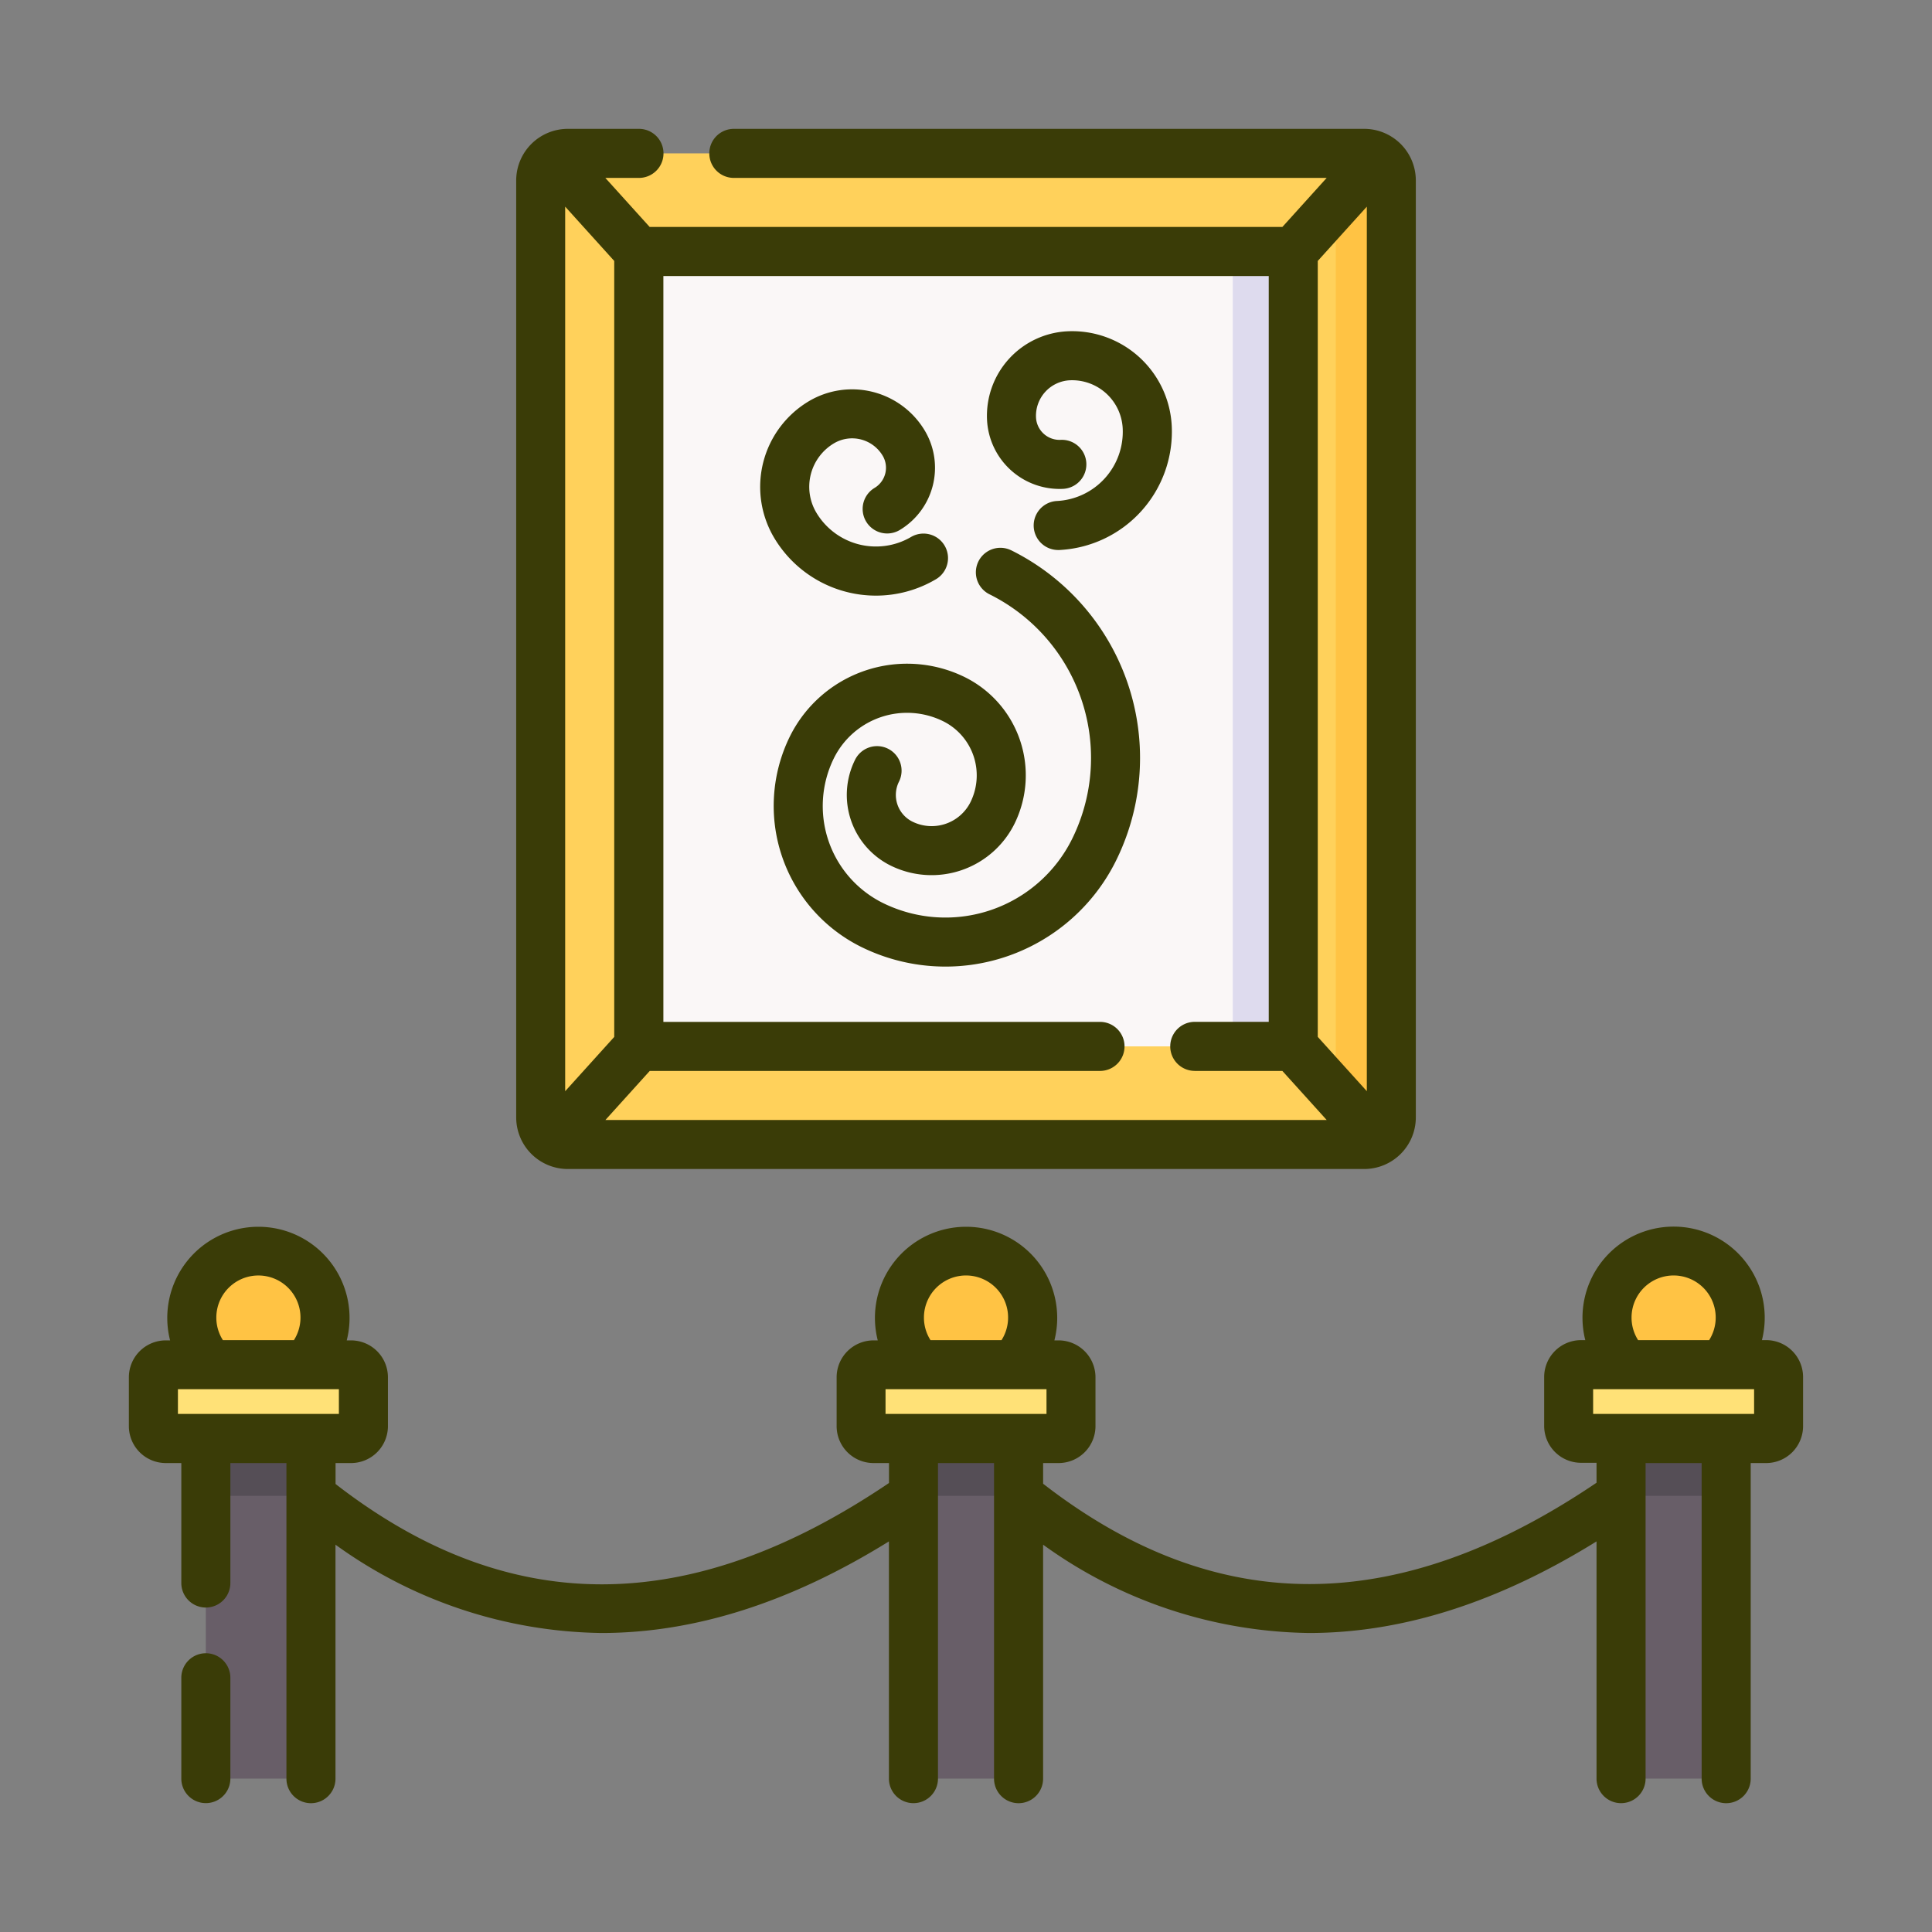 <svg id="Grupo_83773" data-name="Grupo 83773" xmlns="http://www.w3.org/2000/svg" width="105" height="105" viewBox="0 0 105 105">
  <rect x="0" y="0" width="105" height="105" fill="#808080" stroke="none"/>
  <rect id="Rectángulo_5987" data-name="Rectángulo 5987" width="105" height="105" fill="none"/>
  <g id="arte" transform="translate(7.004 7.003)">
    <g id="Grupo_83780" data-name="Grupo 83780" transform="translate(1.333 1.333)">
      <path id="Trazado_132681" data-name="Trazado 132681" d="M125.926,59.894V8.97A1.47,1.47,0,0,1,127.4,7.5h43.293a1.47,1.47,0,0,1,1.47,1.47V59.894a1.47,1.47,0,0,1-1.47,1.47H127.4A1.47,1.47,0,0,1,125.926,59.894Z" transform="translate(-104.879 -7.5)" fill="#ffd15b"/>
      <path id="Trazado_132682" data-name="Trazado 132682" d="M363.827,7.5h-3.02a1.471,1.471,0,0,1,1.47,1.47V59.894a1.471,1.471,0,0,1-1.47,1.47h3.02a1.47,1.47,0,0,0,1.47-1.47V8.97a1.47,1.47,0,0,0-1.47-1.47Z" transform="translate(-298.017 -7.5)" fill="#ffc344"/>
      <path id="Trazado_132683" data-name="Trazado 132683" d="M155.927,37.5H191.5V80.7h-35.57Z" transform="translate(-129.548 -32.168)" fill="#faf7f7"/>
      <path id="Trazado_132684" data-name="Trazado 132684" d="M337.578,37.5h3.287V80.7h-3.287Z" transform="translate(-278.916 -32.168)" fill="#dedbee"/>
      <circle id="Elipse_8293" data-name="Elipse 8293" cx="3.62" cy="3.62" r="3.62" transform="translate(40.544 59.65)" fill="#ffc344"/>
      <path id="Trazado_132685" data-name="Trazado 132685" d="M239.927,386.833h5.713v20.912h-5.713Z" transform="translate(-198.62 -319.418)" fill="#685e68"/>
      <path id="Trazado_132686" data-name="Trazado 132686" d="M239.927,395.457h5.713v4.011h-5.713Z" transform="translate(-198.62 -326.509)" fill="#554e56"/>
      <path id="Trazado_132687" data-name="Trazado 132687" d="M234.63,381.927H224.56a.672.672,0,0,1-.672-.672v-2.667a.672.672,0,0,1,.672-.672h10.07a.672.672,0,0,1,.672.672v2.667A.672.672,0,0,1,234.63,381.927Z" transform="translate(-185.431 -312.085)" fill="#ffe177"/>
      <circle id="Elipse_8294" data-name="Elipse 8294" cx="3.62" cy="3.62" r="3.62" transform="translate(2.087 59.65)" fill="#ffc344"/>
      <path id="Trazado_132688" data-name="Trazado 132688" d="M23.539,386.833h5.713v20.912H23.539Z" transform="translate(-20.689 -319.418)" fill="#685e68"/>
      <path id="Trazado_132689" data-name="Trazado 132689" d="M23.539,395.457h5.713v4.011H23.539Z" transform="translate(-20.689 -326.509)" fill="#554e56"/>
      <path id="Trazado_132690" data-name="Trazado 132690" d="M18.242,381.927H8.172a.672.672,0,0,1-.672-.672v-2.667a.672.672,0,0,1,.672-.672h10.07a.672.672,0,0,1,.672.672v2.667A.672.672,0,0,1,18.242,381.927Z" transform="translate(-7.5 -312.085)" fill="#ffe177"/>
      <circle id="Elipse_8295" data-name="Elipse 8295" cx="3.62" cy="3.62" r="3.62" transform="translate(79.001 59.65)" fill="#ffc344"/>
      <path id="Trazado_132691" data-name="Trazado 132691" d="M456.314,386.833h5.713v20.912h-5.713Z" transform="translate(-376.55 -319.418)" fill="#685e68"/>
      <path id="Trazado_132692" data-name="Trazado 132692" d="M456.314,395.457h5.713v4.011h-5.713Z" transform="translate(-376.55 -326.509)" fill="#554e56"/>
      <path id="Trazado_132693" data-name="Trazado 132693" d="M451.018,381.927h-10.07a.672.672,0,0,1-.672-.672v-2.667a.672.672,0,0,1,.672-.672h10.07a.672.672,0,0,1,.672.672v2.667A.672.672,0,0,1,451.018,381.927Z" transform="translate(-363.363 -312.085)" fill="#ffe177"/>
    </g>
    <g id="Grupo_83781" data-name="Grupo 83781" transform="translate(0 0)">
      <path id="Trazado_132694" data-name="Trazado 132694" d="M88.988,341.819h-.235a4.952,4.952,0,1,0-9.6,0h-.235a2.007,2.007,0,0,0-2,2v2.667a2.007,2.007,0,0,0,2,2h.846v1.083c-10.826,7.325-20.677,7.344-30.077.055V348.5h.846a2.007,2.007,0,0,0,2-2v-2.667a2.007,2.007,0,0,0-2-2H50.3a4.953,4.953,0,1,0-9.6,0h-.235a2.007,2.007,0,0,0-2,2v2.667a2.007,2.007,0,0,0,2,2h.846v1.083c-10.827,7.325-20.678,7.344-30.078.055V348.5h.846a2.007,2.007,0,0,0,2-2v-2.667a2.007,2.007,0,0,0-2-2H11.84a4.953,4.953,0,1,0-9.6,0H2a2.007,2.007,0,0,0-2,2v2.667a2.007,2.007,0,0,0,2,2H2.85v6.519a1.333,1.333,0,1,0,2.666,0V348.5H8.563v17.153a1.333,1.333,0,1,0,2.666,0V352.936a25.207,25.207,0,0,0,14.454,4.8q7.6,0,15.624-4.978v12.893a1.333,1.333,0,1,0,2.666,0V348.5H47.02v17.153a1.333,1.333,0,1,0,2.666,0V352.936a25.206,25.206,0,0,0,14.454,4.8q7.6,0,15.624-4.978v12.893a1.333,1.333,0,1,0,2.666,0V348.5h3.047v17.153a1.333,1.333,0,1,0,2.666,0V348.5h.846a2.007,2.007,0,0,0,2-2v-2.667A2.007,2.007,0,0,0,88.988,341.819ZM4.753,340.592a2.287,2.287,0,1,1,4.217,1.228H5.11A2.272,2.272,0,0,1,4.753,340.592ZM2.666,345.83v-1.345h8.748v1.345Zm40.544-5.239a2.287,2.287,0,1,1,4.217,1.228h-3.86A2.272,2.272,0,0,1,43.21,340.592Zm-2.087,5.239v-1.345h8.748v1.345Zm40.544-5.239a2.287,2.287,0,1,1,4.217,1.228h-3.86A2.273,2.273,0,0,1,81.667,340.592Zm6.661,5.239H79.579v-1.345h8.748Z" transform="translate(0 -275.989)" fill="#3a3c07"/>
      <path id="Trazado_132695" data-name="Trazado 132695" d="M210.1,128.219a1.333,1.333,0,0,0-1.181,2.39,9.928,9.928,0,0,1,4.5,13.3,7.685,7.685,0,0,1-10.282,3.482,5.881,5.881,0,0,1-2.665-7.868,4.438,4.438,0,0,1,5.938-2.011A3.284,3.284,0,0,1,207.9,141.9a2.359,2.359,0,0,1-3.158,1.07,1.619,1.619,0,0,1-.735-2.169,1.333,1.333,0,1,0-2.39-1.181,4.285,4.285,0,0,0,1.944,5.74,5.029,5.029,0,0,0,6.728-2.279,5.953,5.953,0,0,0-2.7-7.964,7.107,7.107,0,0,0-9.508,3.221,8.55,8.55,0,0,0,3.874,11.439,10.342,10.342,0,0,0,13.853-4.692,12.594,12.594,0,0,0-5.714-16.87Z" transform="translate(-162.156 -105.318)" fill="#3a3c07"/>
      <path id="Trazado_132696" data-name="Trazado 132696" d="M199.359,90.874a6.4,6.4,0,0,0,3.267-.9,1.333,1.333,0,0,0-1.358-2.294,3.771,3.771,0,0,1-5.161-1.322,2.75,2.75,0,0,1,.964-3.763,1.933,1.933,0,0,1,2.646.678,1.278,1.278,0,0,1-.449,1.751,1.333,1.333,0,0,0,1.358,2.294,3.944,3.944,0,0,0,1.385-5.4,4.6,4.6,0,0,0-6.3-1.614,5.419,5.419,0,0,0-1.9,7.416A6.436,6.436,0,0,0,199.359,90.874Z" transform="translate(-158.748 -65.506)" fill="#3a3c07"/>
      <path id="Trazado_132697" data-name="Trazado 132697" d="M266.774,61.877a4.6,4.6,0,0,0-4.37,4.814,3.948,3.948,0,0,0,4.13,3.749,1.333,1.333,0,0,0-.129-2.663,1.281,1.281,0,0,1-1.339-1.215A1.934,1.934,0,0,1,266.9,64.54a2.753,2.753,0,0,1,2.877,2.611A3.768,3.768,0,0,1,266.2,71.1a1.333,1.333,0,0,0,.063,2.664l.065,0a6.44,6.44,0,0,0,6.115-6.736A5.419,5.419,0,0,0,266.774,61.877Z" transform="translate(-215.765 -50.875)" fill="#3a3c07"/>
      <path id="Trazado_132698" data-name="Trazado 132698" d="M17.372,466.166a1.333,1.333,0,0,0-1.333,1.333v5.48a1.333,1.333,0,1,0,2.666,0V467.5A1.333,1.333,0,0,0,17.372,466.166Z" transform="translate(-13.189 -383.319)" fill="#3a3c07"/>
      <path id="Trazado_132699" data-name="Trazado 132699" d="M121.23,56.53h43.293a2.806,2.806,0,0,0,2.8-2.8V2.8a2.806,2.806,0,0,0-2.8-2.8H130.258a1.333,1.333,0,1,0,0,2.666h32.22L160.07,5.332H125.684l-2.409-2.666h1.83A1.333,1.333,0,0,0,125.1,0H121.23a2.807,2.807,0,0,0-2.8,2.8V53.726A2.807,2.807,0,0,0,121.23,56.53Zm2.528-49.352V49.352l-2.666,2.95V4.227Zm38.236,0,2.666-2.95V52.3l-2.666-2.951ZM155.309,51.2h4.761l2.409,2.666h-39.2l2.409-2.666h24.471a1.333,1.333,0,1,0,0-2.666h-23.73V8h32.9V48.532h-4.02a1.333,1.333,0,1,0,0,2.666Z" transform="translate(-97.38 0)" fill="#3a3c07"/>
    </g>
  </g>
</svg>
